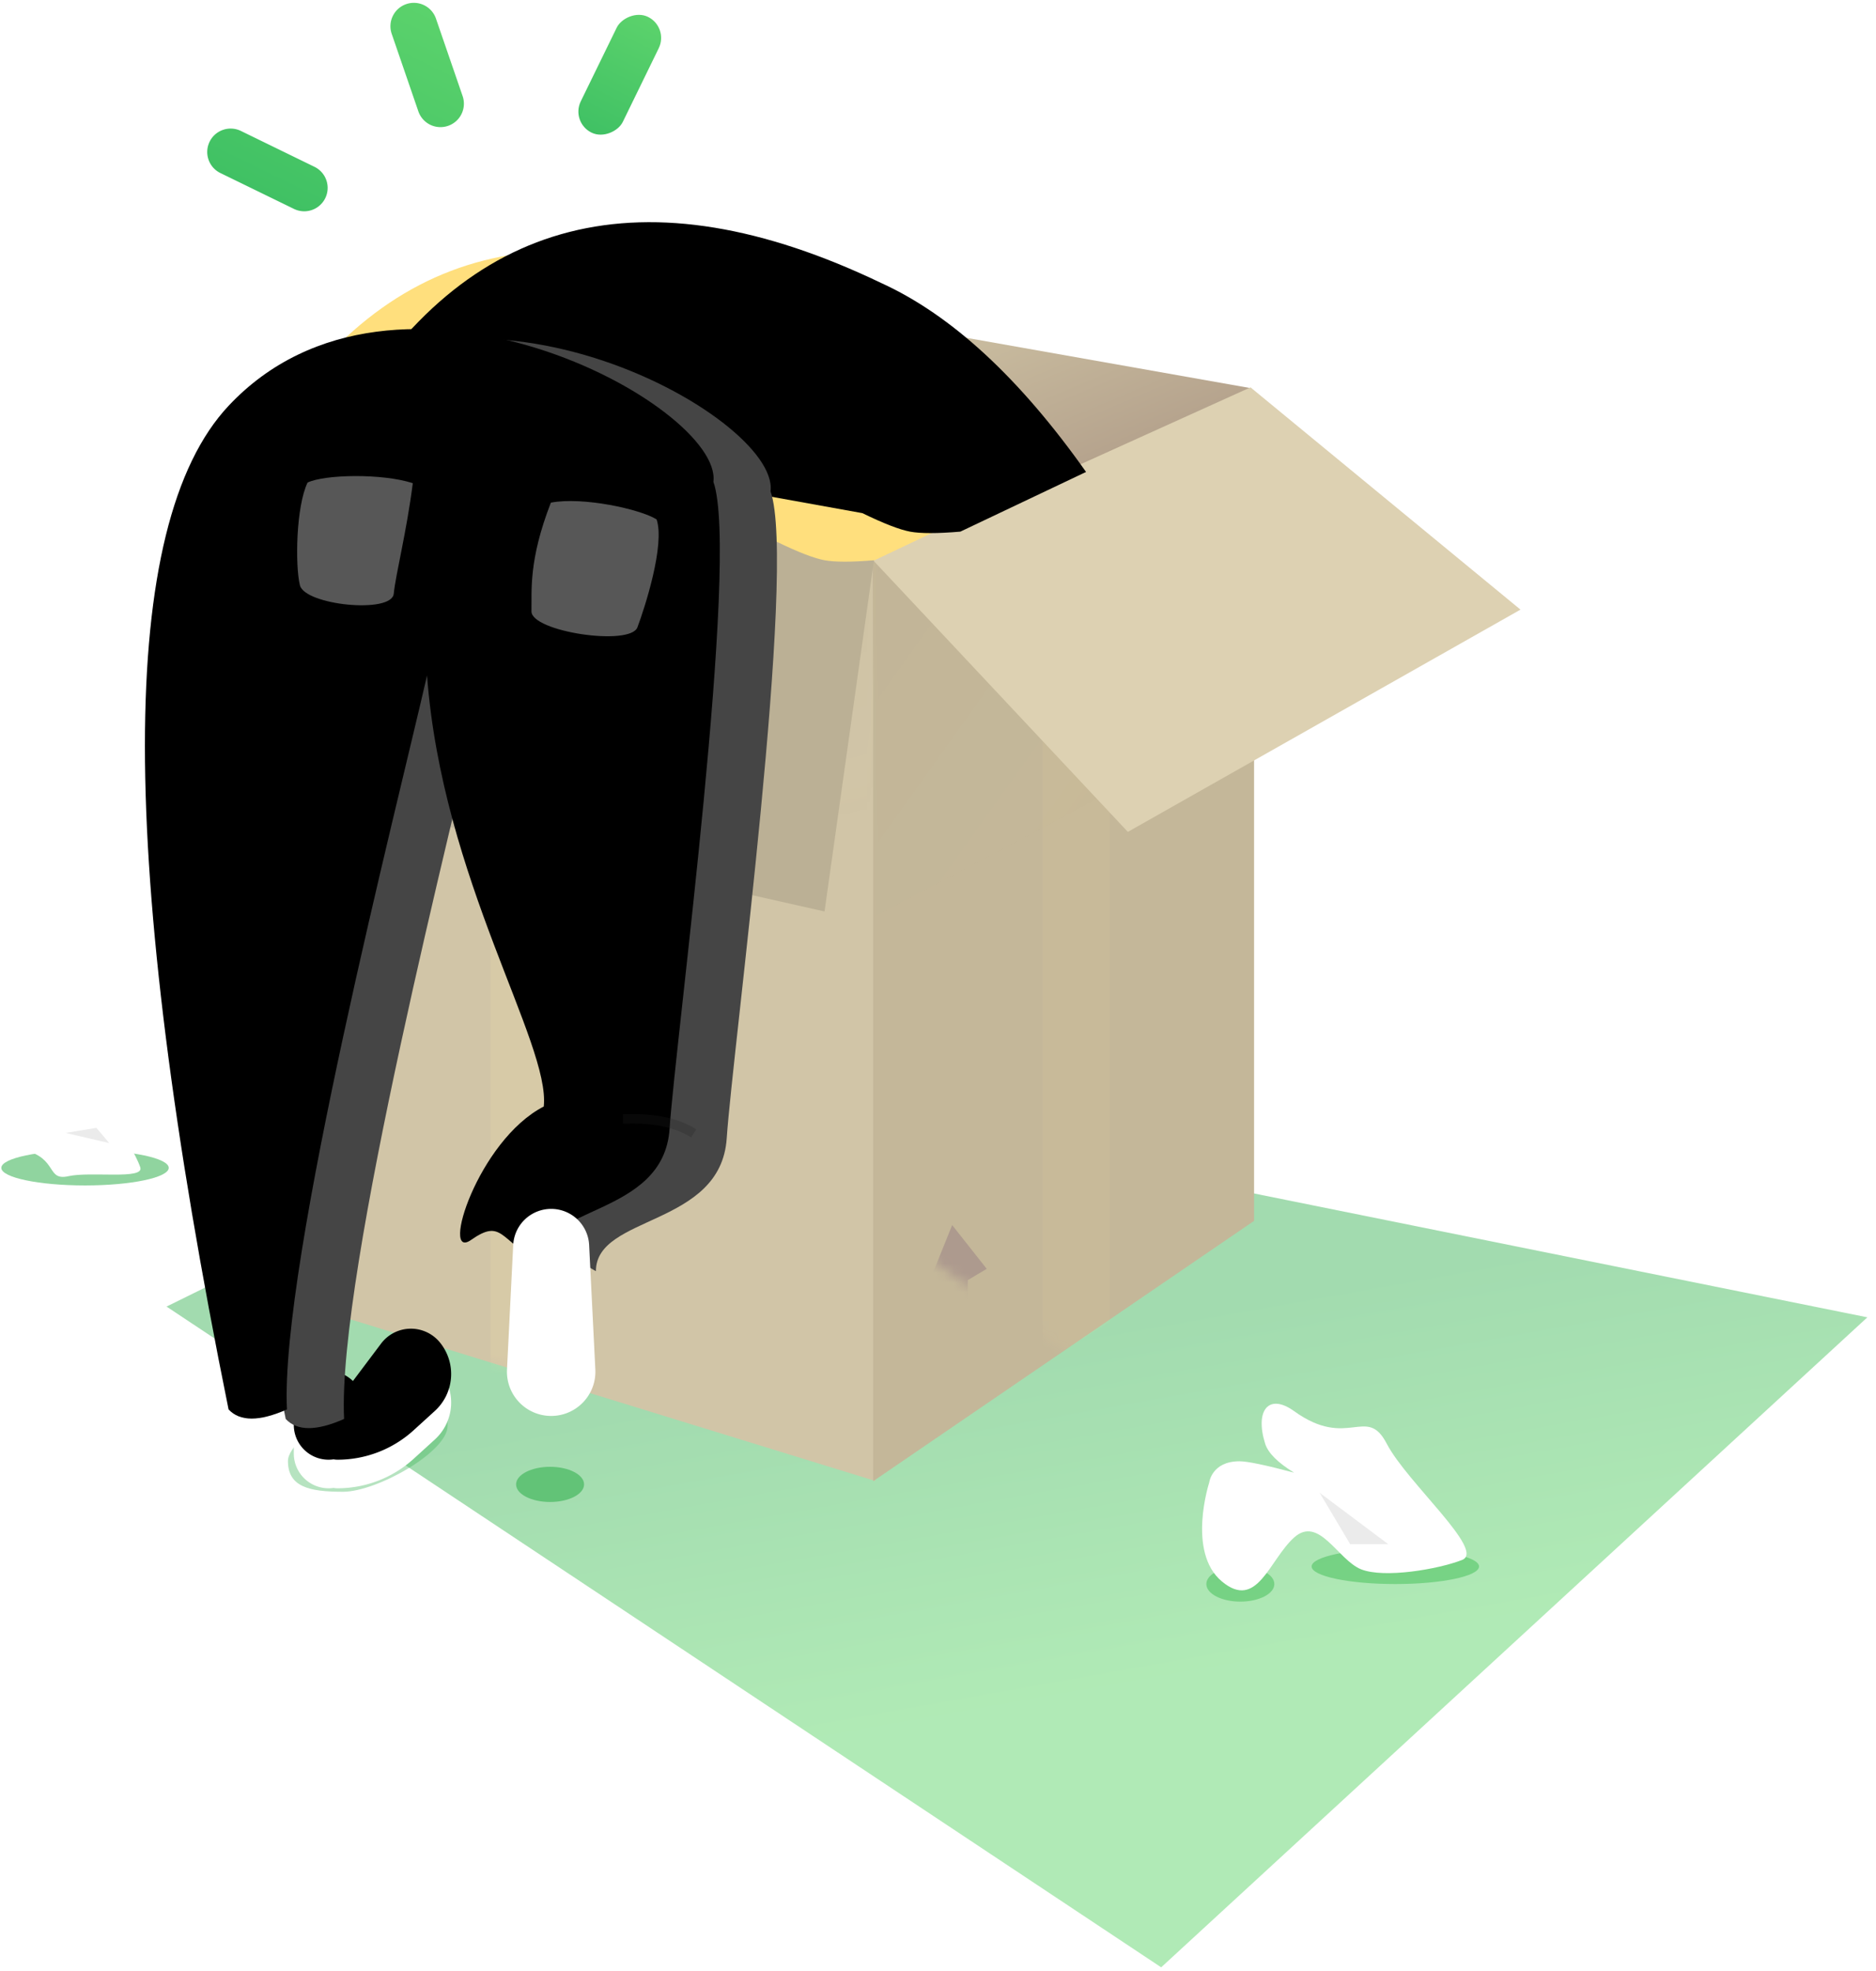 <svg xmlns="http://www.w3.org/2000/svg" xmlns:xlink="http://www.w3.org/1999/xlink" width="197" height="207" viewBox="0 0 197 207">
    <defs>
        <linearGradient id="a" x1="75.518%" x2="61.209%" y1="58.15%" y2="19.323%">
            <stop offset="0%" stop-color="#62D66D"/>
            <stop offset="100%" stop-color="#46B860"/>
        </linearGradient>
        <linearGradient id="b" x1="50%" x2="61.069%" y1="7.927%" y2="46.789%">
            <stop offset="0%" stop-color="#C9BC9F"/>
            <stop offset="100%" stop-color="#9D8477"/>
        </linearGradient>
        <path id="c" d="M0 .232l67.14 13.03.217 96.483L0 89z"/>
        <linearGradient id="d" x1="83.207%" y1="43.067%" y2="92.564%">
            <stop offset="0%" stop-color="#4A3F22"/>
            <stop offset="100%" stop-color="#C4B799" stop-opacity="0"/>
        </linearGradient>
        <path id="f" d="M0 0l39.998 17.502v96.856L0 87.017z"/>
        <linearGradient id="h" x1="100%" x2="41.407%" y1="33.417%" y2="90.832%">
            <stop offset="0%" stop-color="#4A3F22"/>
            <stop offset="100%" stop-color="#C4B799" stop-opacity="0"/>
        </linearGradient>
        <linearGradient id="i" x1="0%" x2="36.95%" y1="65.161%" y2="50%">
            <stop offset="0%" stop-color="#DED8C7"/>
            <stop offset="100%" stop-color="#BBB095"/>
        </linearGradient>
        <path id="j" d="M20.338 122.045l2.955-3.932a3.923 3.923 0 0 1 6.165-.136 5.244 5.244 0 0 1-.518 7.209l-2.226 2.028a11.867 11.867 0 0 1-7.991 3.094c-.143 0-.282-.013-.417-.038a3.65 3.65 0 0 1-4.177-3.612v-2.011a3.65 3.65 0 0 1 6.209-2.602z"/>
        <filter id="k" width="118.2%" height="121.8%" x="-9.1%" y="-10.9%" filterUnits="objectBoundingBox">
            <feOffset dy="-3" in="SourceAlpha" result="shadowOffsetInner1"/>
            <feComposite in="shadowOffsetInner1" in2="SourceAlpha" k2="-1" k3="1" operator="arithmetic" result="shadowInnerInner1"/>
            <feColorMatrix in="shadowInnerInner1" values="0 0 0 0 0 0 0 0 0 0 0 0 0 0 0 0 0 0 0.046 0"/>
        </filter>
        <path id="l" d="M10.493 21.089C23.152-.433 41.939-5.215 66.853 6.742c7.345 3.356 14.501 9.964 21.47 19.825l-13.196 6.268c-2.425.207-4.189.207-5.29 0-1.102-.208-2.77-.855-5.004-1.942l-54.34-9.804z"/>
        <filter id="m" width="111.6%" height="127.6%" x="-5.8%" y="-13.8%" filterUnits="objectBoundingBox">
            <feOffset dx="9" dy="-3" in="SourceAlpha" result="shadowOffsetInner1"/>
            <feComposite in="shadowOffsetInner1" in2="SourceAlpha" k2="-1" k3="1" operator="arithmetic" result="shadowInnerInner1"/>
            <feColorMatrix in="shadowInnerInner1" values="0 0 0 0 0.849 0 0 0 0 0.583 0 0 0 0 0.311 0 0 0 0.212 0"/>
        </filter>
        <path id="n" d="M13.279 123.027c-11.712-57.778-11.712-92.913 0-105.405 17.568-18.74 51.925 0 50.913 7.98 2.801 7.98-3.979 58.605-4.601 67.944-.623 9.339-13.738 8.015-13.738 13.961-4.112-2.283-3.85-4.565-7.107-2.283-3.256 2.283.71-10.446 7.632-14.012.704-6.65-10.656-23.836-12.258-45.27-3.017 13.246-15.468 61.781-14.709 77.085-2.897 1.284-4.941 1.284-6.132 0z"/>
        <filter id="o" width="109.9%" height="105.2%" x="-5%" y="-2.6%" filterUnits="objectBoundingBox">
            <feOffset dx="-6" dy="-1" in="SourceAlpha" result="shadowOffsetInner1"/>
            <feComposite in="shadowOffsetInner1" in2="SourceAlpha" k2="-1" k3="1" operator="arithmetic" result="shadowInnerInner1"/>
            <feColorMatrix in="shadowInnerInner1" values="0 0 0 0 0 0 0 0 0 0 0 0 0 0 0 0 0 0 0.075 0"/>
        </filter>
        <linearGradient id="p" x1="50%" x2="50%" y1="-27.97%" y2="100%">
            <stop offset="0%" stop-color="#63D76E"/>
            <stop offset="100%" stop-color="#40C164"/>
        </linearGradient>
    </defs>
    <g fill="none" fill-rule="evenodd">
        <g transform="translate(-2 26)">
            <ellipse cx="10.928" cy="96.656" fill="#46B860" opacity=".6" rx="8.79" ry="1.847"/>
            <ellipse cx="132.249" cy="140.367" fill="#46B860" opacity=".6" rx="3.57" ry="1.847"/>
            <ellipse cx="148.525" cy="138.52" fill="#46B860" opacity=".6" rx="8.79" ry="1.847"/>
            <g transform="translate(18.723)">
                <path fill="url(#a)" d="M34.617 94.541h56.56l88.192 17.814-74.156 68.267L.765 111.225z" opacity=".5"/>
                <path fill="url(#b)" d="M48.011.51l66.632 11.798.296 87.426L48.01 89.279z" transform="translate(0 2.463)"/>
                <path fill="#ADA590" d="M48.336 2.944L8.338 19.964v89.149l39.998-19.634z"/>
                <g transform="translate(7.83 19.795)">
                    <mask id="e" fill="#fff">
                        <use xlink:href="#c"/>
                    </mask>
                    <use fill="#D1C5A7" xlink:href="#c"/>
                    <path fill="url(#d)" d="M0 .232l67.14 5.32.217 39.39L0 36.473z" mask="url(#e)" opacity=".134" style="mix-blend-mode:multiply"/>
                    <path fill="#FFE5A8" d="M26.958 4.588h8.138v96.347h-8.138z" mask="url(#e)" opacity=".366"/>
                </g>
                <g transform="translate(74.97 15.207)">
                    <mask id="g" fill="#fff">
                        <use xlink:href="#f"/>
                    </mask>
                    <use fill="#C4B799" transform="matrix(-1 0 0 1 39.998 0)" xlink:href="#f"/>
                    <path fill="#AD9A8E" d="M9.926 93.248v7.946l-3.071 1.847v-7.959l-2.146 1.282 3.587-8.906 3.628 4.597-1.998 1.193z" mask="url(#g)"/>
                    <path fill="#FFE5A8" d="M17.802 9.176l7.056-4.327v92.778l-7.056 4.327z" mask="url(#g)" opacity=".248"/>
                    <path fill="url(#h)" d="M0 0l39.998 7.797v47.347L0 34.026z" mask="url(#g)" opacity=".134" style="mix-blend-mode:multiply" transform="matrix(-1 0 0 1 39.998 0)"/>
                </g>
                <path fill="#DDD1B2" d="M74.817 32.685l39.779-18.002 28.348 23.344-41.23 23.343z"/>
                <path fill="url(#i)" d="M8.338 17.332l66.727 12.94-5.202 36.993-69.8-15.713z" transform="translate(0 2.463)"/>
                <path fill="#46B860" d="M19.294 130.676c3.563 0 10.987-4.198 10.987-6.918 0-2.72.114-4.845-3.448-4.845-3.563 0-13.319 5.806-13.319 8.526 0 2.72 2.218 3.237 5.78 3.237z" opacity=".391"/>
                <ellipse cx="41.041" cy="129.901" fill="#46B860" opacity=".7" rx="3.57" ry="1.847"/>
                <use fill="#FFF" xlink:href="#j"/>
                <use fill="#000" filter="url(#k)" xlink:href="#j"/>
                <g>
                    <use fill="#FFDF7D" xlink:href="#l"/>
                    <use fill="#000" filter="url(#m)" xlink:href="#l"/>
                </g>
                <g>
                    <use fill="#454545" xlink:href="#n"/>
                    <use fill="#000" filter="url(#o)" xlink:href="#n"/>
                </g>
                <path fill="#FFF" d="M41.156 100.966a3.991 3.991 0 0 1 3.986 3.792l.652 13.078a4.644 4.644 0 0 1-4.638 4.876 4.644 4.644 0 0 1-4.639-4.876l.652-13.078a3.991 3.991 0 0 1 3.987-3.792z"/>
                <path fill="#575757" d="M15.576 24.68c1.803-.857 7.811-.98 11.05.066-.662 5.184-1.782 9.478-2.002 11.613-.221 2.136-9.345 1.204-9.854-.896-.51-2.1-.41-8.247.806-10.783zM52.228 28.553c-1.685-1.071-7.76-2.406-11.103-1.762-2.356 6.058-1.997 9.261-2.038 11.408-.04 2.146 10.366 3.707 11.127 1.685.762-2.023 2.913-8.666 2.014-11.331z"/>
                <path stroke="#212121" d="M48.7 91.517c1.038 0 4.634-.24 7.421 1.513" opacity=".253"/>
            </g>
            <path fill="#FFF" d="M128.98 129.708s.26-2.235 3.178-2.235c.83 0 2.742.399 5.734 1.195-1.721-1.057-2.735-2.074-3.04-3.05-1.092-3.496.373-5.333 3.04-3.412 5.678 4.09 7.602-.679 9.726 3.412 2.123 4.09 10.425 11.24 7.918 12.22-2.507.978-8.187 1.956-10.616.978-2.428-.979-4.416-5.686-7.028-3.332-2.611 2.353-3.878 7.697-7.581 4.61-3.704-3.088-1.33-10.386-1.33-10.386z"/>
            <path fill="#D8D8D8" d="M143.784 136.182l-3.211-5.405 7.213 5.405z" opacity=".498"/>
            <g>
                <path fill="#FFF" d="M4.575 88.71s-.806.854.172 2.02c.279.332 1.079.962 2.4 1.891-1-.333-1.746-.397-2.238-.192-1.763.736-2.006 1.938-.344 2.36 3.539.896 2.278 3.265 4.625 2.742 2.347-.523 7.99.397 7.54-.933-.45-1.33-1.964-3.929-3.17-4.571-1.205-.643-3.753.142-3.688-1.692.064-1.833 1.776-4.131-.7-4.576-2.476-.445-4.597 2.952-4.597 2.952z"/>
                <path fill="#D8D8D8" d="M12.126 92.456l-3.236.529 4.579 1.07z" opacity=".498"/>
            </g>
        </g>
        <g fill="url(#p)" transform="scale(-1 1) rotate(-26 -28.952 153.578)">
            <rect width="4.914" height="13.524" rx="2.457"/>
            <path d="M25.863 9.923c.96.96.96 2.517 0 3.477l-6.08 6.086a2.456 2.456 0 0 1-3.476 0 2.46 2.46 0 0 1 0-3.478l6.082-6.085a2.456 2.456 0 0 1 3.474 0zM38.085 31.965c0 1.358-1.1 2.459-2.459 2.459H27.03a2.459 2.459 0 0 1 0-4.918h8.596c1.358 0 2.46 1.1 2.46 2.459z"/>
        </g>
    </g>
</svg>
